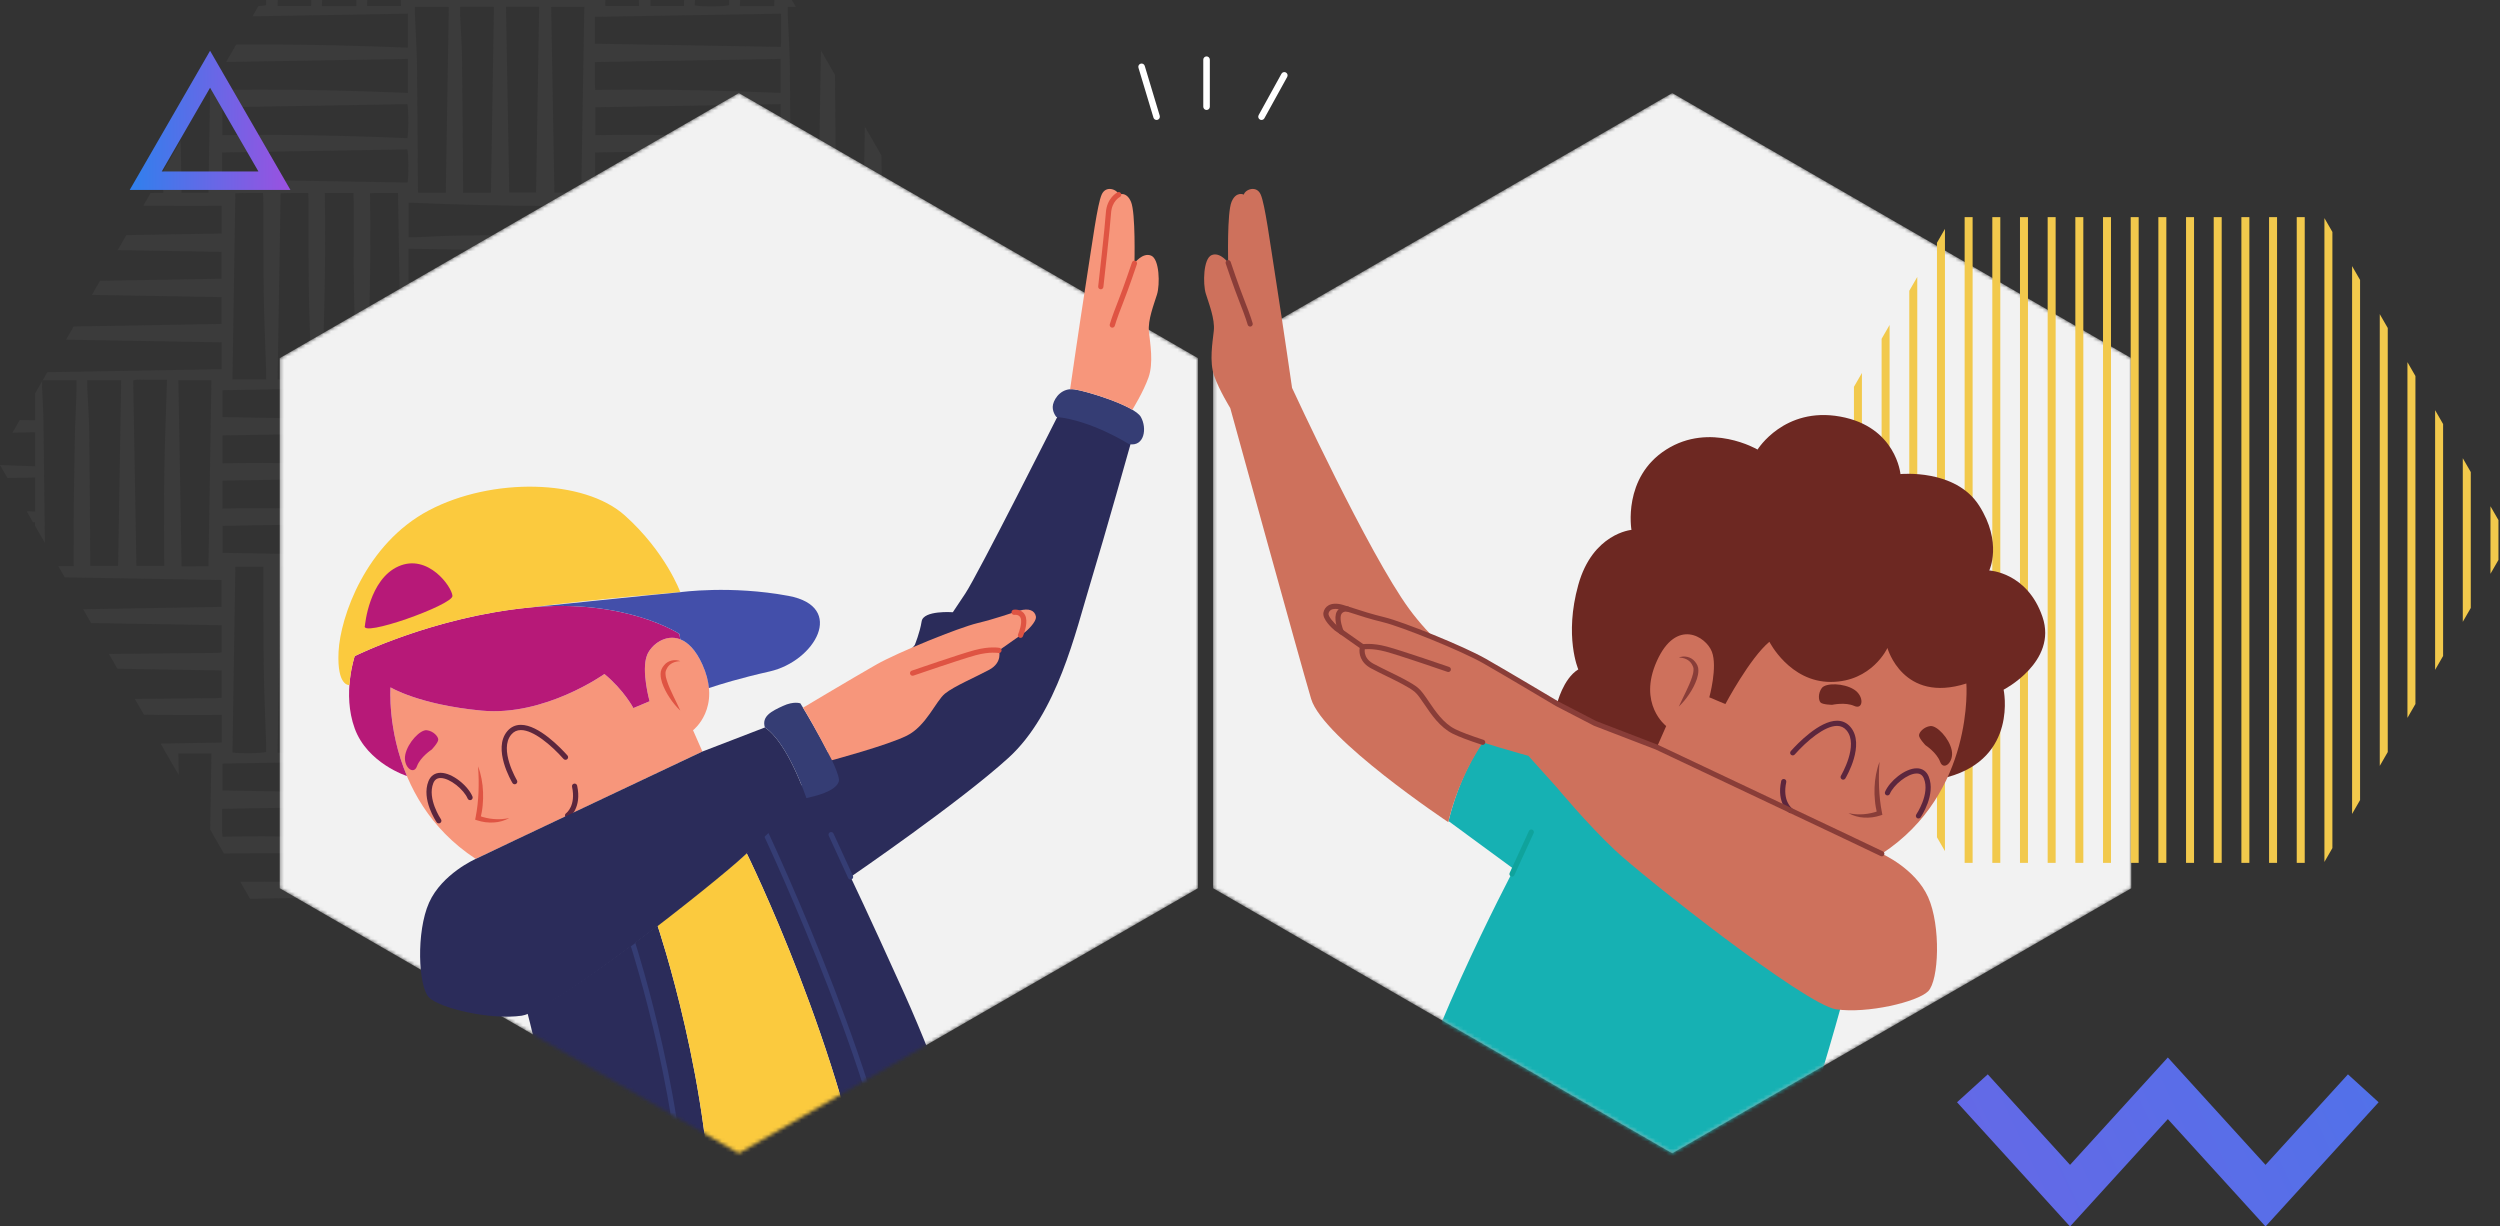 <svg width="691" height="339" viewBox="0 0 691 339" fill="none" xmlns="http://www.w3.org/2000/svg">
<rect x="0" y="0" width="691" height="339" fill="#333333" stroke="none"/>
<path d="M218.516 254.093H215.786V247.692C212.505 247.747 209.231 247.8 205.961 247.855L206.422 247.03C206.732 246.476 206.535 245.775 205.982 245.465C205.805 245.367 205.612 245.32 205.422 245.32C205.02 245.32 204.63 245.532 204.419 245.909L203.306 247.901C190.345 248.117 177.464 248.333 164.564 248.549V254.093H160.751C160.996 238.806 161.244 223.568 161.49 208.29H152.142C152.142 209.062 152.117 209.719 152.146 210.376C152.319 214.223 152.615 218.067 152.665 221.914C152.807 232.64 152.876 243.367 152.968 254.093H148.267C148.519 238.79 148.769 223.584 149.021 208.388C148.191 208.216 146.477 208.138 144.74 208.138C142.64 208.138 140.504 208.253 139.862 208.464C140.128 223.674 140.39 238.859 140.653 254.093H135.789C136.035 238.794 136.283 223.573 136.528 208.299H127.167C127.167 209.142 127.137 209.866 127.171 210.587C127.346 214.494 127.648 218.398 127.699 222.307C127.834 232.902 127.894 243.498 127.967 254.093H123.417C123.408 250.206 123.404 246.341 123.436 242.487C123.489 236.74 123.67 230.993 123.713 225.246C123.757 219.593 124.262 213.947 124.193 208.278H114.694C114.694 209.158 114.664 209.937 114.696 210.718C114.87 214.687 115.169 218.653 115.219 222.624C115.355 233.114 115.407 243.604 115.479 254.093H112.743V247.69C98.16 247.933 83.645 248.177 69.112 248.42L66.407 243.726C68.531 243.71 70.656 243.701 72.778 243.701C86.123 243.701 99.424 244.045 112.737 244.585V235.028C104.089 235.274 95.56 235.591 87.027 235.736C78.648 235.878 70.266 235.853 61.891 235.894L58.103 229.32C58.213 222.307 58.325 215.301 58.44 208.283H49.301C49.334 210.275 49.368 212.244 49.405 214.232L44.389 205.532C50.02 205.436 55.653 205.337 61.288 205.24V197.613C57.747 197.613 54.244 197.627 50.754 197.627C48.512 197.627 46.277 197.623 44.042 197.602C42.617 197.588 41.195 197.547 39.772 197.528L37.262 193.174C44.751 193.105 52.241 193.045 59.73 192.974C60.248 192.969 60.764 192.887 61.265 192.841V185.32C51.639 185.159 42.046 184.996 32.455 184.835L30.099 180.749C39.977 180.641 49.852 180.565 59.73 180.471C60.246 180.464 60.767 180.381 61.26 180.335V172.817C49.2 172.615 37.193 172.412 25.18 172.21L22.979 168.396C35.755 168.177 48.491 167.959 61.237 167.743V160.312C46.729 160.066 32.325 159.824 17.897 159.581L16.114 156.485H20.38C20.38 150.63 20.343 144.952 20.391 139.274C20.439 133.527 20.623 127.78 20.666 122.033C20.712 116.382 21.217 110.734 21.146 105.081H11.805L13.079 102.871C29.17 102.595 45.178 102.319 61.262 102.041V94.621C46.888 94.377 32.588 94.134 18.257 93.888L20.359 90.244C33.974 90.009 47.557 89.775 61.237 89.538V82.121C49.235 81.916 37.31 81.712 25.395 81.509L27.637 77.619C38.85 77.424 50.04 77.231 61.239 77.035V69.615C51.637 69.454 42.078 69.291 32.529 69.133L34.915 64.992C43.684 64.843 52.459 64.691 61.283 64.539V56.873C58.314 56.906 55.35 56.919 52.385 56.919C48.127 56.919 43.873 56.889 39.619 56.837L41.633 53.342C42.854 53.337 44.075 53.325 45.13 53.319C45.164 51.232 45.197 49.178 45.231 47.1L49.941 38.929C50.024 43.702 50.107 48.468 50.189 53.252H57.612C57.766 43.736 57.919 34.271 58.075 24.822L61.384 19.077C61.384 20.456 61.382 21.837 61.389 23.207C61.389 23.689 61.437 24.169 61.471 24.854C65.161 24.792 68.839 24.765 72.512 24.765C85.965 24.765 99.332 25.142 112.753 25.681V16.283C95.985 16.568 79.304 16.851 62.504 17.136L65.28 12.319C67.708 12.294 70.128 12.282 72.549 12.282C86.011 12.282 99.367 12.65 112.739 13.172V3.78C98.417 4.026 84.145 4.267 69.782 4.511L71.404 1.696C72.361 1.634 73.159 1.542 73.547 1.416C73.547 0.951 73.542 0.473 73.545 3.05176e-05H76.755C76.746 0.556 76.736 1.112 76.727 1.666H86.013C86.013 1.071 86.02 0.524 86.022 3.05176e-05H89.03C89.007 0.561 88.991 1.117 88.968 1.675H98.504C98.504 1.064 98.511 0.519 98.513 3.05176e-05H101.512C101.491 0.554 101.478 1.103 101.452 1.657H110.835C110.825 1.103 110.816 0.554 110.809 3.05176e-05H167.327C167.32 0.554 167.311 1.108 167.301 1.661H176.587C176.587 1.069 176.594 0.526 176.596 3.05176e-05H179.802C179.793 0.556 179.783 1.11 179.774 1.664H189.06C189.06 1.071 189.067 0.526 189.069 3.05176e-05H192.073C192.05 0.489 192.04 0.979 192.018 1.468C192.86 1.678 194.727 1.776 196.611 1.776C198.704 1.776 200.815 1.655 201.549 1.416C201.549 0.951 201.547 0.473 201.547 3.05176e-05H204.568C204.548 0.558 204.532 1.112 204.509 1.671H214.024C214.024 1.071 214.031 0.524 214.033 3.05176e-05H218.863L219.96 1.898H217.743C217.743 2.81 217.718 3.594 217.748 4.378C217.936 9.019 218.248 13.659 218.308 18.303C218.448 29.372 218.471 40.441 218.544 51.512C218.549 52.091 218.576 52.673 218.594 53.27H226.265C226.478 40.085 226.689 27.014 226.9 13.941L230.792 20.693C230.902 30.907 230.962 41.121 231.044 51.335C231.046 51.979 231.079 52.62 231.102 53.339C231.409 53.339 231.716 53.339 232.019 53.339C232.653 53.339 233.272 53.342 233.882 53.344C234.5 53.346 235.105 53.348 235.7 53.348C236.751 53.348 237.765 53.339 238.747 53.307C238.845 47.169 238.942 41.089 239.04 34.999L243.618 42.943C243.678 46.374 243.737 49.798 243.797 53.236H249.554L251.662 56.894C239.761 56.827 227.917 56.533 216.02 55.998V65.424C229.447 65.192 242.806 64.962 256.18 64.73L258.915 69.475C244.614 69.229 230.36 68.986 216.11 68.742C215.772 70.337 215.807 76.681 216.142 77.92C231.836 77.649 247.519 77.378 263.314 77.106L266.193 82.102C249.395 81.812 232.724 81.528 215.976 81.24V90.423C233.185 90.126 250.235 89.835 267.338 89.538V84.088L270.583 89.717C270.505 94.78 270.429 99.828 270.346 104.92C271.845 104.955 273.37 104.976 274.915 104.976C276.374 104.976 277.854 104.957 279.341 104.909L280.91 107.627C276.472 107.703 272.037 107.777 267.6 107.852V115.282C273.581 115.383 279.538 115.486 285.499 115.59L288.044 120.006C281.229 120.121 274.419 120.236 267.607 120.353V128.051C271.083 127.996 274.552 127.971 278.019 127.971C282.518 127.971 287.013 128.012 291.506 128.086L289 132.431C282.307 132.493 275.617 132.562 268.926 132.626C268.465 132.631 268.004 132.72 267.581 132.769V140.568C270.924 140.51 274.261 140.487 277.592 140.487C279.843 140.487 282.094 140.499 284.34 140.515L281.69 145.111C276.961 145.191 272.237 145.269 267.497 145.35C267.476 147.889 267.458 150.414 267.501 152.804C270.741 152.859 273.939 152.912 277.163 152.965L275.05 156.628H271.145C271.108 158.956 271.074 161.27 271.037 163.591L265.734 172.789C249.081 172.509 232.582 172.233 215.992 171.955V181.298C216.502 181.298 216.977 181.31 217.436 181.31C217.704 181.31 217.968 181.305 218.234 181.296C222.073 181.137 225.909 180.869 229.752 180.818C240.261 180.68 250.772 180.604 261.283 180.51L258.594 185.173C244.391 184.934 230.23 184.697 216.004 184.458V193.806C216.541 193.806 217.048 193.817 217.546 193.817C217.835 193.817 218.122 193.813 218.409 193.801C222.431 193.64 226.451 193.362 230.475 193.31C238.329 193.204 246.183 193.139 254.042 193.075L251.428 197.607C250.983 197.602 250.538 197.607 250.093 197.602C244.419 197.551 238.747 197.388 233.073 197.317C227.446 197.248 221.825 196.798 216.103 196.798C216.034 196.798 215.963 196.8 215.894 196.8C215.894 198.569 215.878 200.093 215.898 201.616C215.919 203.174 215.804 204.742 215.979 206.318C216.594 206.318 217.112 206.327 217.596 206.327C217.874 206.327 218.14 206.325 218.406 206.316C223.16 206.136 227.912 205.845 232.671 205.78C237.379 205.716 242.09 205.675 246.8 205.636L245.27 208.292H242.909C242.932 209.618 242.955 210.937 242.978 212.265L239.41 218.453C239.463 215.066 239.518 211.684 239.573 208.29H230.211C230.211 209.119 230.186 209.841 230.216 210.56C230.39 214.469 230.695 218.373 230.746 222.282C230.792 225.954 230.819 229.626 230.854 233.297L226.51 240.828C226.577 235.632 226.721 230.437 226.76 225.241C226.804 219.588 227.311 213.942 227.24 208.28H217.729C217.729 209.046 217.709 209.7 217.734 210.358C217.858 213.533 218.062 216.707 218.108 219.885C218.271 231.287 218.388 242.689 218.516 254.093ZM175.626 243.675C189.062 243.675 202.405 244.034 215.802 244.592V235.188C198.665 235.478 181.619 235.766 164.507 236.056V243.76C168.222 243.702 171.927 243.675 175.626 243.675ZM175.695 231.167C189.101 231.167 202.425 231.549 215.802 232.085V222.686C198.658 222.976 181.612 223.265 164.431 223.557C164.431 225.588 164.427 227.599 164.433 229.607C164.436 230.087 164.482 230.568 164.518 231.26C168.254 231.195 171.978 231.167 175.695 231.167ZM72.629 231.166C86.047 231.166 99.376 231.553 112.746 232.082V222.686C95.595 222.976 78.547 223.265 61.384 223.557C61.384 225.731 61.379 227.865 61.389 230C61.391 230.357 61.446 230.712 61.49 231.26C65.211 231.195 68.924 231.166 72.629 231.166ZM175.369 218.662C188.909 218.662 202.34 219.051 215.781 219.572V210.185C198.658 210.475 181.649 210.764 164.534 211.054V218.75C168.157 218.69 171.767 218.662 175.369 218.662ZM112.743 210.185C95.556 210.477 78.547 210.767 61.506 211.056V218.483C78.634 218.777 95.636 219.069 112.743 219.363V210.185ZM65.051 156.646C64.787 173.796 64.521 190.839 64.257 207.986C65.2 208.129 66.765 208.198 68.362 208.198C70.541 208.198 72.776 208.071 73.547 207.839C73.547 207.005 73.572 206.153 73.545 205.302C73.327 198.455 73.005 191.609 72.905 184.759C72.774 176.011 72.82 167.258 72.79 158.505C72.788 157.912 72.79 157.317 72.79 156.646H65.051ZM89.773 156.674C90.056 173.874 89.698 190.931 88.973 208.078H98.504C98.504 206.945 98.529 206.033 98.499 205.123C98.275 197.857 97.949 190.591 97.836 183.323C97.708 175.135 97.774 166.943 97.751 158.756C97.749 158.048 97.717 157.345 97.701 156.674H89.773ZM173.292 156.541C172.751 156.541 172.228 156.541 171.702 156.548C170.45 156.557 169.199 156.591 168.1 156.612C167.832 173.89 167.57 190.927 167.301 208.067H176.596C176.596 207.053 176.619 206.203 176.594 205.353C176.374 198.443 176.053 191.538 175.949 184.628C175.819 175.937 175.867 167.247 175.835 158.556C175.83 157.91 175.791 157.267 175.766 156.543C174.878 156.543 174.068 156.541 173.292 156.541ZM192.821 156.653C193.094 173.835 192.756 190.899 192.015 208.064H201.556C201.556 206.998 201.579 206.088 201.551 205.178C201.324 197.79 200.996 190.403 200.879 183.013C200.75 174.945 200.819 166.877 200.801 158.809C200.799 158.099 200.801 157.389 200.801 156.653H192.821ZM185.692 156.541C185.18 156.541 184.682 156.541 184.184 156.545C182.931 156.557 181.676 156.589 180.609 156.61C180.33 173.883 180.052 190.922 179.774 208.064H189.062C189.062 206.934 189.085 205.962 189.058 204.99C188.842 197.958 188.518 190.927 188.413 183.893C188.289 175.45 188.344 167.001 188.314 158.556C188.312 157.912 188.271 157.267 188.241 156.543C187.328 156.543 186.495 156.541 185.692 156.541ZM102.267 156.69C102.547 173.874 102.175 190.897 101.452 208.044H110.828C110.557 190.885 110.286 173.814 110.015 156.69H102.267ZM81.656 156.545C80.552 156.545 79.474 156.545 78.395 156.548C78.099 156.55 77.806 156.6 77.562 156.623C77.282 173.878 77.007 190.915 76.727 208.044H86.015C86.015 206.945 86.04 205.971 86.011 204.999C85.795 198.091 85.471 191.182 85.371 184.272C85.244 175.705 85.297 167.134 85.269 158.565C85.267 157.922 85.224 157.276 85.196 156.545C83.971 156.545 82.798 156.545 81.656 156.545ZM210.678 156.541C210.155 156.541 209.646 156.541 209.139 156.545C207.884 156.557 206.631 156.587 205.314 156.607C205.592 173.862 205.225 190.885 204.497 208.039H213.964C214.001 207.499 214.074 207.023 214.054 206.552C213.955 203.988 213.785 201.428 213.73 198.864C213.551 190.92 213.372 182.978 213.276 175.034C213.209 169.535 213.278 164.034 213.278 158.533C213.278 157.892 213.232 157.253 213.205 156.543C212.296 156.543 211.47 156.541 210.678 156.541ZM112.943 196.947V206.318C113.494 206.318 114.012 206.329 114.515 206.329C114.802 206.329 115.084 206.325 115.366 206.316C120.118 206.136 124.872 205.845 129.626 205.78C140.731 205.626 151.839 205.58 162.947 205.482C163.403 205.477 163.86 205.378 164.319 205.321V197.823C147.158 197.531 130.11 197.239 112.943 196.947ZM112.932 184.442V193.624C130.138 193.328 147.188 193.034 164.291 192.742V185.322C147.103 185.028 130.058 184.736 112.932 184.442ZM112.987 171.941V181.124C130.175 180.825 147.223 180.533 164.328 180.237V172.821C147.177 172.527 130.129 172.235 112.987 171.941ZM215.988 159.206V168.763C216.541 168.763 217.055 168.775 217.553 168.775C217.846 168.775 218.135 168.77 218.425 168.759C222.204 168.616 225.983 168.368 229.762 168.32C241.844 168.166 253.927 168.083 266.01 167.964C266.469 167.959 266.925 167.86 267.354 167.81V160.054C263.722 160.105 260.095 160.128 256.472 160.128C242.959 160.128 229.502 159.794 215.988 159.206ZM112.964 159.441V168.621C130.129 168.327 147.181 168.035 164.332 167.741V160.314C147.092 160.022 130.048 159.73 112.964 159.441ZM255.189 105.086C255.189 105.858 255.161 106.515 255.191 107.17C255.366 111.017 255.662 114.861 255.712 118.708C255.873 130.816 255.939 142.923 256.049 155.031C256.054 155.495 256.127 155.959 256.18 156.545C257.029 156.545 257.837 156.545 258.624 156.545C259.129 156.545 259.624 156.545 260.12 156.543C261.37 156.538 262.621 156.525 263.706 156.515C263.984 139.21 264.259 122.182 264.534 105.086H255.189ZM49.299 105.079C49.597 122.35 49.891 139.373 50.189 156.545C51.038 156.545 51.885 156.545 52.734 156.545C53.158 156.545 53.581 156.545 54.005 156.545C55.26 156.541 56.517 156.527 57.614 156.52C57.892 139.228 58.165 122.198 58.438 105.079H49.299ZM114.682 105.081C114.682 105.846 114.662 106.504 114.687 107.159C114.809 110.334 115.017 113.508 115.063 116.686C115.238 128.977 115.361 141.269 115.501 153.558C115.513 154.516 115.501 155.472 115.501 156.485H123.427C123.427 150.633 123.388 144.955 123.438 139.276C123.489 133.529 123.67 127.782 123.713 122.035C123.757 116.385 124.262 110.736 124.193 105.081H114.682ZM235.273 104.911C233.068 104.911 231.074 105.047 230.434 105.272C230.723 122.35 231.01 139.38 231.299 156.476H238.949C238.949 150.635 238.91 144.959 238.96 139.281C239.008 133.534 239.176 127.787 239.233 122.04C239.288 116.389 239.779 110.746 239.729 105.116C238.387 104.973 236.78 104.911 235.273 104.911ZM247.872 104.927C245.71 104.927 243.522 105.054 242.909 105.277C243.205 122.35 243.501 139.371 243.797 156.467H251.222C251.506 139.24 251.782 122.208 252.059 105.166C251.162 105.001 249.526 104.927 247.872 104.927ZM157.208 104.941C155.12 104.941 152.991 105.051 152.346 105.251C152.642 122.316 152.94 139.341 153.236 156.456H160.659C160.939 139.263 161.214 122.231 161.492 105.185C160.703 105.019 158.968 104.941 157.208 104.941ZM139.651 105.051C139.651 105.888 139.626 106.55 139.653 107.209C139.832 111.116 140.135 115.022 140.183 118.928C140.337 130.914 140.396 142.9 140.5 154.886C140.504 155.405 140.587 155.925 140.635 156.451H148.175C148.457 139.281 148.739 122.208 149.026 105.051H139.651ZM38.678 104.923C38.035 104.923 37.409 104.971 36.815 105.143C37.111 122.313 37.407 139.338 37.703 156.426H45.389C45.389 147.756 45.288 139.203 45.414 130.655C45.545 122.129 45.901 113.609 46.16 104.966C45.096 104.966 44.118 104.953 43.173 104.953C42.558 104.953 41.959 104.959 41.36 104.98C41.222 104.985 41.087 104.985 40.95 104.985C40.569 104.985 40.185 104.971 39.807 104.955C39.426 104.939 39.05 104.923 38.678 104.923ZM217.743 105.088C217.743 105.984 217.716 106.766 217.745 107.547C217.934 112.189 218.246 116.828 218.308 121.472C218.448 132.541 218.473 143.613 218.542 154.682C218.546 155.268 218.542 155.854 218.542 156.421H226.265C226.545 139.263 226.82 122.228 227.098 105.088H217.743ZM127.385 105.086C127.674 122.274 127.963 139.35 128.252 156.421H135.7C135.977 139.263 136.25 122.233 136.523 105.086H127.385ZM24.119 105.095C24.119 105.936 24.09 106.658 24.124 107.379C24.299 111.286 24.604 115.19 24.652 119.098C24.803 130.901 24.856 142.705 24.945 154.507C24.95 155.155 24.945 155.803 24.945 156.41H32.65C32.933 139.244 33.212 122.212 33.495 105.095H24.119ZM215.793 144.488C198.649 144.775 181.61 145.063 164.505 145.348V152.807C181.718 153.094 198.711 153.376 215.793 153.661V144.488ZM112.741 144.488C95.542 144.778 78.542 145.063 61.522 145.348V152.809C78.652 153.094 95.643 153.376 112.741 153.661V144.488ZM175.649 140.474C189.076 140.474 202.411 140.834 215.802 141.39V131.985C198.667 132.275 181.621 132.564 164.505 132.851V140.559C168.228 140.501 171.941 140.474 175.649 140.474ZM72.501 140.471C85.951 140.471 99.353 140.841 112.787 141.384V131.985C95.597 132.275 78.593 132.564 61.494 132.851V140.559C65.17 140.499 68.837 140.471 72.501 140.471ZM175.541 127.966C188.977 127.966 202.356 128.341 215.795 128.885V119.485C198.582 119.776 181.58 120.064 164.566 120.353V128.053C168.231 127.994 171.888 127.966 175.541 127.966ZM72.615 127.964C86.029 127.964 99.39 128.354 112.78 128.876V119.482C95.588 119.774 78.581 120.064 61.496 120.353V128.06C65.209 127.994 68.912 127.964 72.615 127.964ZM215.784 106.984C198.616 107.276 181.605 107.563 164.548 107.852V115.282C181.672 115.576 198.674 115.87 215.784 116.164V106.984ZM112.748 106.984C95.546 107.276 78.54 107.565 61.51 107.852V115.282C78.641 115.576 95.643 115.868 112.748 116.162V106.984ZM106.943 53.342C105.778 53.342 104.612 53.344 103.446 53.346C103.098 53.348 102.747 53.406 102.267 53.449C102.545 70.578 102.182 87.601 101.452 104.709C102.526 104.918 104.261 105.01 105.956 105.01C108.145 105.01 110.27 104.856 110.832 104.599C110.557 87.528 110.284 70.511 110.009 53.342C108.985 53.342 107.964 53.342 106.943 53.342ZM89.773 53.342C90.047 70.677 89.707 87.737 88.971 104.874H98.504C98.504 103.735 98.529 102.822 98.499 101.912C98.275 94.644 97.949 87.38 97.836 80.112C97.708 71.925 97.774 63.733 97.751 55.543C97.749 54.84 97.719 54.134 97.699 53.342H89.773ZM192.823 53.456C193.089 70.638 192.761 87.704 192.013 104.865H201.553C201.553 103.79 201.579 102.88 201.551 101.97C201.322 94.52 200.991 87.073 200.874 79.62C200.746 71.614 200.817 63.608 200.801 55.6C200.799 54.89 200.801 54.18 200.801 53.456H192.823ZM70.124 53.339C69.626 53.339 69.142 53.339 68.655 53.344C67.405 53.355 66.152 53.39 65.051 53.41C64.784 70.688 64.518 87.725 64.254 104.865H73.549C73.549 103.854 73.575 103.004 73.547 102.154C73.329 95.244 73.006 88.336 72.902 81.427C72.772 72.736 72.822 64.045 72.788 55.354C72.785 54.711 72.744 54.065 72.719 53.342C71.785 53.342 70.938 53.339 70.124 53.339ZM82.601 53.339C82.105 53.339 81.621 53.339 81.137 53.344C79.884 53.355 78.632 53.387 77.562 53.408C77.282 70.681 77.005 87.721 76.727 104.863H86.015C86.015 103.735 86.038 102.76 86.011 101.788C85.795 94.757 85.474 87.727 85.368 80.694C85.242 72.249 85.297 63.801 85.269 55.354C85.267 54.711 85.224 54.065 85.196 53.342C84.264 53.342 83.416 53.339 82.601 53.339ZM185.696 53.339C185.194 53.339 184.703 53.342 184.212 53.344C182.954 53.355 181.697 53.383 180.609 53.401C180.33 70.663 180.054 87.704 179.774 104.849H189.062C189.062 103.762 189.087 102.788 189.06 101.818C188.844 94.906 188.518 87.999 188.417 81.089C188.291 72.522 188.344 63.951 188.314 55.384C188.312 54.736 188.273 54.091 188.245 53.342C187.334 53.342 186.499 53.339 185.696 53.339ZM173.212 53.339C172.71 53.339 172.219 53.342 171.727 53.344C170.472 53.355 169.217 53.385 167.859 53.41C168.027 70.328 167.9 87.024 167.074 103.705C167.061 104.006 167.074 104.309 167.074 104.847H176.59C176.59 103.815 176.615 102.905 176.585 101.993C176.369 95.145 176.05 88.3 175.949 81.45C175.819 72.761 175.867 64.07 175.835 55.38C175.83 54.732 175.791 54.086 175.768 53.342C174.853 53.342 174.017 53.339 173.212 53.339ZM205.314 53.443C205.594 70.665 205.222 87.688 204.499 104.84H213.882C213.606 87.691 213.333 70.617 213.058 53.443H205.314ZM215.894 93.58C215.894 95.329 215.889 96.85 215.896 98.369C215.901 99.929 215.914 101.49 215.926 102.93C233.226 102.632 250.27 102.335 267.382 102.039V94.318C262.13 94.318 256.912 94.352 251.708 94.352C248.374 94.352 245.047 94.338 241.72 94.29C233.151 94.168 224.59 93.828 215.894 93.58ZM112.945 93.748V102.926C130.108 102.629 147.158 102.337 164.312 102.041V94.621C147.138 94.329 130.09 94.04 112.945 93.748ZM112.847 81.04C112.847 82.826 112.842 84.347 112.849 85.868C112.854 87.426 112.867 88.987 112.879 90.43C130.184 90.129 147.229 89.832 164.33 89.536V81.914C160.762 81.914 157.231 81.93 153.716 81.93C151.499 81.93 149.29 81.923 147.083 81.904C141.408 81.856 135.734 81.757 130.062 81.613C124.365 81.466 118.67 81.238 112.847 81.04ZM112.922 68.751V77.927C130.138 77.628 147.188 77.332 164.282 77.035V69.615C147.087 69.326 130.044 69.038 112.922 68.751ZM112.948 56.005V65.562C113.498 65.562 114.01 65.573 114.508 65.573C114.802 65.573 115.088 65.569 115.375 65.557C119.154 65.415 122.931 65.166 126.712 65.118C138.795 64.964 150.878 64.879 162.963 64.762C163.422 64.757 163.878 64.659 164.36 64.601V56.853C160.712 56.903 157.073 56.926 153.438 56.926C139.905 56.926 126.451 56.593 112.948 56.005ZM127.164 1.884C127.164 2.716 127.137 3.438 127.169 4.155C127.346 8.063 127.648 11.968 127.699 15.876C127.85 27.678 127.903 39.48 127.993 51.282C127.997 51.933 127.993 52.583 127.993 53.277H135.7C135.977 36.057 136.25 19.027 136.526 1.884H127.164ZM114.696 1.898C114.696 2.806 114.669 3.589 114.698 4.371C114.889 9.015 115.201 13.654 115.261 18.298C115.401 29.365 115.426 40.436 115.497 51.505C115.501 52.089 115.529 52.67 115.547 53.273H123.22C123.495 36.043 123.773 19.011 124.048 1.898H114.696ZM152.344 1.894C152.642 19.093 152.94 36.119 153.236 53.227H160.657C160.939 36.08 161.221 19.052 161.503 1.894H152.344ZM139.86 1.88C140.158 19.13 140.454 36.153 140.75 53.215H148.175C148.457 36.057 148.737 19.024 149.021 1.88H139.86ZM215.795 41.287C198.651 41.574 181.612 41.861 164.505 42.148V49.603C181.715 49.89 198.708 50.175 215.795 50.46V41.287ZM112.576 41.291C95.535 41.576 78.537 41.861 61.384 42.148C61.384 43.421 61.382 44.694 61.384 45.965C61.386 47.222 61.393 48.481 61.398 49.603C78.611 49.89 95.562 50.173 112.652 50.458C112.998 48.566 112.929 42.426 112.576 41.291ZM175.704 37.272C189.078 37.272 202.402 37.633 215.788 38.191V28.784C198.614 29.076 181.607 29.363 164.56 29.65V37.359C168.281 37.3 171.994 37.272 175.704 37.272ZM72.781 37.272C86.132 37.272 99.385 37.638 112.617 38.184C112.989 36.068 112.925 29.912 112.594 28.788C95.546 29.076 78.542 29.363 61.46 29.65V37.364C65.243 37.302 69.016 37.272 72.781 37.272ZM175.412 24.762C188.899 24.762 202.338 25.146 215.77 25.672V16.283C198.644 16.573 181.633 16.862 164.431 17.154C164.431 19.172 164.424 21.235 164.436 23.299C164.438 23.77 164.502 24.241 164.548 24.85C168.173 24.79 171.794 24.762 175.412 24.762ZM215.896 3.78C198.593 4.074 181.587 4.361 164.431 4.653V12.078C181.688 12.374 198.69 12.668 215.793 12.963C215.825 12.604 215.889 12.19 215.889 11.777C215.901 9.097 215.896 6.418 215.896 3.78ZM12.411 150.067L9.68 145.329V144.35L9.114 144.346L7.361 141.305C8.141 141.335 8.921 141.358 9.701 141.39V131.985C7.145 132.031 4.614 132.072 2.065 132.116L0 128.536C3.24 128.642 6.477 128.752 9.724 128.881V119.482C7.622 119.519 5.537 119.553 3.442 119.588L5.459 116.093C6.87 116.116 8.281 116.141 9.694 116.164V108.744L11.635 105.378C11.631 106.016 11.619 106.596 11.638 107.161C11.761 110.337 11.97 113.51 12.016 116.688C12.172 127.814 12.289 138.941 12.411 150.067Z" fill="#828282" fill-opacity="0.1"/>
<mask id="mask0" mask-type="alpha" maskUnits="userSpaceOnUse" x="77" y="25" width="255" height="294">
<path d="M204.21 25.721L331.111 98.987V245.52L204.21 318.786L77.309 245.52V98.987L204.21 25.721Z" fill="#C4C4C4"/>
</mask>
<g mask="url(#mask0)">
<path d="M204.21 25.721L331.111 98.987V245.52L204.21 318.786L77.309 245.52V98.987L204.21 25.721Z" fill="#F2F2F2"/>
<path d="M206.362 235.796C206.362 235.796 233.527 290.753 241.066 341.315C241.066 341.315 261.476 338.174 268.073 322.159C268.073 322.159 260.221 297.349 249.857 274.424C239.495 251.498 235.097 242.391 235.097 242.391C235.097 242.391 265.246 221.751 278.751 209.461C292.254 197.169 297.278 174.678 301.361 161.272C305.443 147.865 312.666 122.098 312.666 122.098C312.666 122.098 302.303 115.519 292.567 114.576C292.567 114.576 270.27 158.856 266.817 164.038C263.362 169.22 263.362 169.22 263.362 169.22C263.362 169.22 255.233 168.615 254.743 171.744C254.255 174.872 252.842 178.27 252.842 178.27L206.362 235.796Z" fill="#2B2C5A"/>
<path d="M181.726 255.799C167.539 266.68 151.653 278.011 145.753 279.849C147.774 287.551 150.231 298.372 150.935 307.712C152.19 324.356 148.433 340.687 148.433 340.687C170.742 346.653 196.624 343.199 196.624 343.199C197.092 301.118 181.73 255.798 181.73 255.798L181.726 255.799Z" fill="#2B2C5A"/>
<path d="M206.362 235.796C203.014 238.944 192.888 247.238 181.711 255.809C181.715 255.806 181.721 255.802 181.726 255.799L181.73 255.798C181.73 255.798 197.092 301.118 196.624 343.199C196.624 343.199 229.989 344.91 241.066 341.316C233.527 290.753 206.362 235.796 206.362 235.796Z" fill="#FBCA3E"/>
<path d="M188.641 344.625C188.628 344.625 188.613 344.625 188.601 344.623C188.203 344.602 187.895 344.26 187.919 343.863C189.795 309.762 174.426 261.703 174.271 261.22C174.148 260.841 174.356 260.435 174.735 260.312C175.115 260.187 175.522 260.398 175.646 260.777C175.802 261.26 191.255 309.578 189.363 343.941C189.34 344.326 189.022 344.625 188.641 344.625Z" fill="#353D74"/>
<path d="M247.628 340.282C247.23 340.282 246.906 339.961 246.905 339.562C246.796 307.252 211.523 231.762 211.168 231.004C210.997 230.643 211.153 230.211 211.514 230.042C211.879 229.874 212.306 230.029 212.476 230.388C212.834 231.15 248.242 306.929 248.351 339.556C248.352 339.957 247.989 340.23 247.628 340.282Z" fill="#353D74"/>
<path d="M235.097 243.114C234.823 243.114 234.562 242.958 234.44 242.694L229.068 230.997C228.902 230.635 229.06 230.205 229.422 230.039C229.781 229.872 230.214 230.031 230.382 230.394L235.755 242.09C235.921 242.452 235.762 242.881 235.399 243.048C235.301 243.093 235.199 243.114 235.097 243.114Z" fill="#353D74"/>
</g>
<mask id="mask1" mask-type="alpha" maskUnits="userSpaceOnUse" x="335" y="25" width="255" height="294">
<path d="M462.201 25.721L589.101 98.987V245.52L462.201 318.786L335.3 245.52V98.987L462.201 25.721Z" fill="#C4C4C4"/>
</mask>
<g mask="url(#mask1)">
<path d="M462.201 25.721L589.101 98.987V245.52L462.201 318.786L335.3 245.52V98.987L462.201 25.721Z" fill="#F2F2F2"/>
</g>
<mask id="mask2" mask-type="alpha" maskUnits="userSpaceOnUse" x="335" y="25" width="255" height="294">
<path d="M462.201 25.721L589.101 98.987V245.52L462.201 318.786L335.3 245.52V98.987L462.201 25.721Z" fill="#C4C4C4"/>
</mask>
<g mask="url(#mask2)">
<path d="M400.371 226.953L418.461 240.234C418.461 240.234 390.178 293.641 385.817 321.375C385.817 321.375 446.375 358.769 503.974 339.449C503.974 339.449 494.913 323.555 499.885 308.288C504.856 293.017 510.968 270.58 510.968 270.58L437.546 212.78L419.705 194.077C419.705 194.077 406.199 203.271 400.371 226.953Z" fill="#16B1B3"/>
</g>
<path d="M319.683 33.159C319.292 33.159 318.932 32.905 318.814 32.513L314.667 18.725C314.524 18.246 314.794 17.741 315.275 17.597C315.755 17.452 316.259 17.725 316.404 18.203L320.551 31.991C320.696 32.47 320.423 32.975 319.944 33.12C319.857 33.146 319.768 33.159 319.683 33.159Z" fill="white"/>
<path d="M333.492 30.402C332.991 30.402 332.585 29.996 332.585 29.494V16.495C332.585 15.995 332.991 15.588 333.492 15.588C333.994 15.588 334.399 15.995 334.399 16.495V29.494C334.399 29.996 333.994 30.402 333.492 30.402Z" fill="white"/>
<path d="M348.682 33.159C348.534 33.159 348.385 33.122 348.246 33.046C347.806 32.804 347.648 32.253 347.89 31.814L354.193 20.39C354.435 19.952 354.983 19.792 355.424 20.033C355.862 20.277 356.023 20.828 355.782 21.267L349.478 32.69C349.313 32.989 349.003 33.159 348.682 33.159Z" fill="white"/>
<path d="M550.675 238.505H552.883V60.016H550.675V238.505ZM581.273 238.505H583.479V60.016H581.273V238.505ZM543.025 238.505H545.233V60.016H543.025V238.505ZM558.324 238.505H560.532V60.016H558.324V238.505ZM573.623 238.505H575.831V60.016H573.623V238.505ZM565.974 238.505H568.18V60.016H565.974V238.505ZM535.376 231.42L537.584 235.252V63.269L535.376 67.1V231.42ZM489.48 151.777L491.687 155.608V142.913L489.48 146.744V151.777ZM497.129 165.051L499.337 168.882V129.638L497.129 133.47V165.051ZM504.78 178.325L506.986 182.157V116.364L504.78 120.196V178.325ZM520.077 204.872L522.285 208.704V89.817L520.077 93.649V204.872ZM527.727 218.146L529.935 221.978V76.543L527.727 80.374V218.146ZM512.428 191.598L514.635 195.429V103.091L512.428 106.923V191.598ZM588.922 238.505H591.13V60.016H588.922V238.505ZM657.767 211.695L659.975 207.863V90.658L657.767 86.826V211.695ZM650.117 224.969L652.324 221.137V77.383L650.117 73.552V224.969ZM688.363 139.922V158.599L690.573 154.768V143.753L688.363 139.922ZM673.064 185.148L675.272 181.315V117.205L673.064 113.373V185.148ZM642.468 238.243L644.676 234.41V64.111L642.468 60.279V238.243ZM680.715 171.873L682.924 168.042V130.479L680.715 126.647V171.873ZM665.416 198.42L667.625 194.589V103.932L665.416 100.1V198.42ZM611.87 238.505H614.078V60.016H611.87V238.505ZM604.221 238.505H606.429V60.016H604.221V238.505ZM634.819 238.505H637.027V60.016H634.819V238.505ZM596.571 238.505H598.779V60.016H596.571V238.505ZM627.169 238.505H629.377V60.016H627.169V238.505ZM619.519 238.505H621.726V60.016H619.519V238.505Z" fill="#F2C94C"/>
<path d="M626.188 339L599.19 309.318L572.159 339L540.923 304.663L549.415 296.948L572.159 321.968L599.19 292.285L626.188 321.968L648.973 296.948L657.449 304.663L626.188 339Z" fill="url(#paint0_linear)"/>
<path d="M58.066 14.03L35.854 52.502H80.281L58.066 14.03ZM58.066 24.252L71.428 47.392H44.707L58.066 24.252Z" fill="url(#paint1_linear)"/>
<path d="M564.551 170.533C560.345 158.146 549.828 157.68 549.828 157.68C549.828 157.68 553.567 149.966 547.023 139.735C540.479 129.504 525.287 131.035 525.287 131.035C525.287 131.035 524.12 117.947 508.627 115.142C493.135 112.338 485.789 124.257 485.789 124.257C485.789 124.257 472.702 116.544 460.548 124.257C448.395 131.969 450.936 146.46 450.936 146.46C450.936 146.46 440.214 147.395 436.242 161.651C432.269 175.908 436.242 185.024 436.242 185.024C432.035 187.593 430.371 194.504 430.371 194.504L440.824 199.921L457.963 206.525C457.963 206.525 458.016 206.551 458.103 206.592L458.352 206.709C459.011 207.021 460.49 207.719 462.559 208.698L464.018 209.387C464.018 209.387 518.839 220.12 538.335 214.783C557.833 209.445 553.8 190.633 553.8 190.633C553.8 190.633 568.759 182.92 564.551 170.533Z" fill="#6D2822"/>
<path d="M389.5 168.32C378.28 153.005 357.103 107.162 357.103 107.162L357.115 107.143C357.115 107.143 354.661 90.135 352.791 78.215C350.92 66.296 349.636 56.479 348.468 53.791C347.299 51.104 344.144 52.39 343.793 53.791C343.793 53.791 341.689 52.74 340.404 55.779C339.118 58.816 339.469 72.605 339.469 72.605C339.469 72.605 337.248 69.568 334.912 70.503C332.574 71.437 332.458 78.449 333.277 81.136C334.094 83.824 335.846 88.148 335.496 91.419C335.146 94.692 334.211 99.95 335.612 103.925C337.014 107.897 340.041 112.784 340.041 112.784C340.041 112.784 359.116 182.101 362.387 193.145C365.659 204.188 400.313 227.248 400.313 227.248C400.313 227.248 404.456 206.759 419.648 194.372C419.648 194.372 400.716 183.633 389.5 168.32Z" fill="#CE715C"/>
<path d="M532.934 247.971C529.375 240.023 520.131 235.973 520.131 235.973C518.393 235.084 457.963 206.525 457.963 206.525L440.824 199.921L430.371 194.504C430.371 194.504 416.245 186.075 410.285 182.687C404.325 179.298 387.693 172.557 382.55 171.312C377.409 170.065 373.668 168.663 371.021 167.885C368.372 167.106 366.813 167.885 366.503 169.443C366.191 171.001 369.307 173.649 369.307 173.649L376.629 178.791C376.629 178.791 375.539 182.063 379.278 184.089C383.018 186.114 388.939 188.607 391.431 190.633C393.924 192.658 396.574 199.514 401.871 202.163C407.17 204.811 422.437 208.906 422.437 208.906L430.371 217.728C430.371 217.728 438.642 227.715 446.433 235.038C454.223 242.362 498.941 277.731 507.51 278.976C516.08 280.224 529.947 276.952 532.934 273.991C535.92 271.03 536.492 255.918 532.934 247.971Z" fill="#CE715C"/>
<path d="M400.313 185.741C400.236 185.741 400.156 185.728 400.079 185.702C399.949 185.657 386.969 181.178 382.987 180.106C379.169 179.08 376.783 179.494 376.761 179.496C376.362 179.572 375.999 179.309 375.925 178.92C375.853 178.531 376.109 178.159 376.499 178.087C376.606 178.066 379.199 177.598 383.361 178.723C387.389 179.805 400.012 184.16 400.546 184.344C400.92 184.473 401.12 184.884 400.991 185.258C400.889 185.554 400.61 185.741 400.313 185.741Z" fill="#893D38"/>
<path d="M370.717 175.356C370.44 175.356 370.178 175.197 370.06 174.927C370.006 174.801 368.714 171.82 369.233 169.736C369.728 167.763 371.637 167.493 372.58 167.625C372.972 167.681 373.244 168.045 373.189 168.437C373.133 168.828 372.76 169.095 372.381 169.045C372.227 169.028 370.923 168.896 370.626 170.082C370.293 171.416 371.054 173.616 371.374 174.352C371.532 174.715 371.367 175.138 371.005 175.296C370.912 175.338 370.813 175.356 370.717 175.356Z" fill="#893D38"/>
<path d="M521.689 179.102C521.689 179.102 517.42 188.452 506.045 188.486C494.671 188.52 489.062 177.388 489.062 177.388C483.687 181.828 476.894 194.605 476.894 194.605L472.453 192.737C472.453 192.737 474.791 184.322 473.155 180.116C471.518 175.908 463.339 170.767 457.964 182.687C452.588 194.605 460.535 200.682 460.535 200.682L457.964 206.525L520.131 235.973C545.841 219.146 543.503 188.919 543.503 188.919C525.96 194.528 521.689 179.102 521.689 179.102Z" fill="#CE715C"/>
<path d="M519.509 210.576C519.309 212.969 519.288 215.327 519.376 217.665C519.477 220.003 519.717 222.322 520.175 224.606L520.296 225.211L519.763 225.389C518.98 225.65 518.257 225.8 517.492 225.91C516.734 226 515.969 226.03 515.211 225.986C513.695 225.908 512.197 225.477 510.911 224.756C511.643 224.888 512.346 225.046 513.069 225.068C513.786 225.102 514.496 225.109 515.2 225.036C515.903 224.978 516.602 224.88 517.284 224.715C517.96 224.572 518.663 224.365 519.252 224.12L518.842 224.905C518.585 223.716 518.324 222.52 518.235 221.305C518.103 220.095 518.077 218.876 518.127 217.665C518.17 216.453 518.303 215.245 518.527 214.058C518.759 212.872 519.055 211.695 519.509 210.576Z" fill="#893D38"/>
<path d="M530.258 226.234C530.118 226.234 529.977 226.195 529.853 226.108C529.528 225.884 529.444 225.438 529.666 225.111C529.706 225.056 533.479 219.462 531.775 215.205C531.396 214.261 530.752 213.799 529.803 213.793C529.796 213.793 529.787 213.793 529.781 213.793C527.207 213.793 523.357 217.007 522.353 219.423C522.2 219.789 521.772 219.955 521.413 219.808C521.048 219.657 520.876 219.236 521.027 218.87C522.253 215.93 526.525 212.358 529.782 212.358C529.791 212.358 529.803 212.358 529.814 212.358C531.345 212.368 532.514 213.19 533.106 214.673C535.097 219.645 531.026 225.668 530.85 225.924C530.71 226.125 530.486 226.234 530.258 226.234Z" fill="#5C263D"/>
<path d="M509.447 215.501C509.321 215.501 509.194 215.467 509.08 215.398C508.739 215.195 508.629 214.753 508.832 214.415C508.882 214.329 513.852 205.921 510.365 201.85C509.676 201.046 508.831 200.648 507.782 200.639C507.77 200.639 507.755 200.639 507.741 200.639C504.314 200.639 499.459 204.724 496.049 208.559C495.783 208.855 495.33 208.879 495.038 208.619C494.739 208.356 494.714 207.902 494.977 207.606C496.741 205.624 502.87 199.184 507.795 199.205C509.261 199.218 510.494 199.796 511.455 200.917C515.613 205.772 510.291 214.773 510.063 215.153C509.927 215.376 509.69 215.501 509.447 215.501Z" fill="#5C263D"/>
<path d="M532.207 205.98C532.207 205.98 535.323 208.006 536.258 210.576C537.192 213.147 540.152 210.673 539.452 207.352C538.751 204.033 535.323 200.449 533.531 200.683C531.739 200.915 530.415 202.396 530.415 203.253C530.415 204.11 532.207 205.98 532.207 205.98Z" fill="#6D2822"/>
<path d="M506.415 194.811C506.415 194.811 510.044 194 512.534 195.132C515.025 196.261 515.328 192.415 512.466 190.594C509.602 188.772 504.645 188.714 503.557 190.158C502.471 191.601 502.603 193.582 503.215 194.183C503.827 194.782 506.415 194.811 506.415 194.811Z" fill="#6D2822"/>
<path d="M494.939 224.76C494.796 224.76 494.652 224.716 494.527 224.627C494.382 224.524 490.988 222.035 492.319 215.88C492.404 215.494 492.78 215.241 493.172 215.33C493.561 215.413 493.806 215.794 493.721 216.181C492.6 221.366 495.249 223.376 495.362 223.46C495.679 223.692 495.751 224.14 495.522 224.46C495.38 224.655 495.162 224.76 494.939 224.76Z" fill="#5C263D"/>
<path d="M464.018 181.752C465.404 181.141 467.373 181.473 468.469 182.85C468.748 183.178 468.975 183.519 469.158 183.918L469.375 184.597C469.409 184.818 469.417 185.037 469.434 185.259C469.447 186.129 469.255 186.925 469.02 187.679C468.505 189.175 467.778 190.533 466.93 191.802C466.086 193.07 465.133 194.26 464.018 195.307C464.646 193.915 465.319 192.583 465.959 191.248C466.584 189.91 467.22 188.581 467.656 187.234C467.895 186.568 468.052 185.886 468.081 185.261C468.078 185.109 468.093 184.949 468.086 184.801C468.052 184.669 468.023 184.536 467.999 184.398C467.893 184.11 467.745 183.794 467.578 183.521C466.916 182.397 465.547 181.753 464.018 181.752Z" fill="#893D38"/>
<path d="M520.13 236.691C520.02 236.691 519.908 236.666 519.804 236.614C518.095 235.74 458.26 207.46 457.655 207.173L440.567 200.591L430.04 195.142C429.862 195.037 415.815 186.656 409.93 183.309C403.818 179.834 387.347 173.212 382.381 172.008C378.78 171.136 375.871 170.192 373.534 169.429C372.522 169.102 371.62 168.808 370.819 168.572C369.549 168.201 368.504 168.208 367.872 168.588C367.519 168.801 367.295 169.136 367.206 169.583C367.055 170.33 368.598 172.107 369.771 173.101L377.043 178.203C377.301 178.386 377.41 178.716 377.311 179.019C377.277 179.124 376.482 181.757 379.62 183.458C380.847 184.123 382.295 184.831 383.831 185.58C386.939 187.1 390.155 188.67 391.884 190.075C392.867 190.874 393.812 192.272 394.908 193.892C396.72 196.576 398.977 199.915 402.192 201.521C403.76 202.304 406.401 203.303 410.041 204.489C410.417 204.613 410.623 205.019 410.5 205.397C410.378 205.772 409.979 205.978 409.595 205.855C405.889 204.645 403.181 203.621 401.551 202.804C397.999 201.028 395.626 197.516 393.719 194.697C392.689 193.171 391.797 191.854 390.979 191.189C389.377 189.887 386.237 188.353 383.201 186.869C381.653 186.112 380.189 185.399 378.936 184.719C375.958 183.105 375.565 180.582 375.818 179.098L368.893 174.236C368.268 173.707 365.423 171.179 365.8 169.302C365.968 168.457 366.428 167.785 367.128 167.36C368.127 166.758 369.541 166.702 371.224 167.197C372.037 167.435 372.951 167.732 373.978 168.067C376.289 168.82 379.171 169.755 382.721 170.614C387.759 171.837 404.451 178.542 410.639 182.063C416.537 185.417 430.596 193.803 430.738 193.889L441.154 199.284L458.22 205.855C460.737 207.044 518.728 234.451 520.457 235.335C520.811 235.516 520.951 235.948 520.77 236.3C520.643 236.549 520.392 236.691 520.13 236.691Z" fill="#893D38"/>
<path d="M417.92 242.3C417.819 242.3 417.718 242.279 417.62 242.234C417.261 242.068 417.103 241.643 417.267 241.283L422.599 229.677C422.765 229.319 423.189 229.161 423.551 229.326C423.91 229.49 424.067 229.917 423.903 230.276L418.572 241.882C418.451 242.144 418.191 242.3 417.92 242.3Z" fill="#0FA39C"/>
<path d="M345.546 90.267C345.229 90.267 344.939 90.055 344.852 89.734C344.849 89.719 344.367 87.95 342.658 83.62C340.917 79.213 338.81 72.896 338.787 72.833C338.662 72.458 338.866 72.052 339.242 71.926C339.618 71.801 340.025 72.004 340.15 72.38C340.171 72.442 342.267 78.723 343.991 83.093C345.74 87.521 346.22 89.292 346.239 89.364C346.341 89.748 346.114 90.14 345.731 90.243C345.669 90.26 345.608 90.267 345.546 90.267Z" fill="#893D38"/>
<path d="M107.943 189.981C107.943 189.981 105.586 220.443 131.496 237.4L194.146 207.723L191.555 201.837C191.555 201.837 199.563 195.711 194.146 183.7C188.729 171.688 180.486 176.869 178.837 181.109C177.188 185.348 179.544 193.828 179.544 193.828L175.069 195.711C175.069 195.711 172.478 190.766 167.061 186.291C167.061 186.291 150.573 198.067 133.144 196.418C115.715 194.769 107.943 189.981 107.943 189.981Z" fill="#F7967B"/>
<path d="M107.942 189.981C107.942 189.981 115.714 194.769 133.144 196.418C150.573 198.067 167.061 186.291 167.061 186.291C172.478 190.765 175.069 195.711 175.069 195.711L179.544 193.828C179.544 193.828 177.188 185.348 178.837 181.109C179.929 178.303 183.908 175.09 188.044 176.715L187.788 175.221C187.788 175.221 172.949 165.327 146.333 167.918C119.719 170.51 98.05 181.344 98.05 181.344C98.05 181.344 94.517 191.708 98.05 201.364C101.582 211.022 112.471 214.492 112.471 214.492L112.472 214.491C107.052 201.607 107.942 189.981 107.942 189.981Z" fill="#B71978"/>
<path d="M96.575 189.349V189.348C96.913 184.691 98.05 181.344 98.05 181.344C98.05 181.344 110.649 175.05 128.426 170.909C129.572 170.62 130.757 170.36 131.982 170.122C132.041 170.112 132.102 170.1 132.161 170.086C132.573 170.008 132.965 169.914 133.388 169.841C133.401 169.838 133.417 169.837 133.432 169.834C137.542 169.025 141.866 168.354 146.333 167.918C146.479 167.904 146.618 167.897 146.763 167.883C166.047 165.398 188.044 163.68 188.044 163.68C188.044 163.68 184.019 152.609 172.713 142.481C161.409 132.354 135.971 131.883 118.542 141.068C101.111 150.254 94.046 170.51 93.575 180.167C93.104 189.823 96.575 189.349 96.575 189.349Z" fill="#FBCA3E"/>
<path d="M100.876 172.866C100.876 172.866 101.975 160.146 110.141 156.535C118.306 152.922 124.901 162.188 125.058 164.7C125.214 167.213 99.149 176.476 100.876 172.866Z" fill="#B71978"/>
<path d="M217.936 164.7C201.919 161.716 188.044 163.68 188.044 163.68C182.647 164.151 146.333 167.919 146.333 167.919C172.949 165.327 187.788 175.221 187.788 175.221L188.044 176.715C190.159 177.545 192.315 179.636 194.146 183.7C195.23 186.1 195.759 188.256 195.941 190.185C198.844 189.206 204.503 187.452 212.754 185.584C225.237 182.758 233.951 167.682 217.936 164.7Z" fill="#434FAA"/>
<path d="M188.044 182.758C186.504 182.759 185.124 183.408 184.457 184.541C184.288 184.816 184.14 185.134 184.032 185.425C184.01 185.564 183.979 185.698 183.945 185.831C183.938 185.979 183.953 186.141 183.95 186.294C183.979 186.924 184.138 187.611 184.379 188.283C184.818 189.64 185.458 190.98 186.089 192.328C186.735 193.673 187.411 195.016 188.044 196.418C186.921 195.363 185.96 194.164 185.11 192.886C184.255 191.607 183.523 190.238 183.004 188.731C182.767 187.971 182.573 187.17 182.586 186.293C182.603 186.068 182.611 185.848 182.647 185.625L182.866 184.941C183.049 184.539 183.277 184.195 183.559 183.865C184.664 182.477 186.647 182.142 188.044 182.758Z" fill="#DF5443"/>
<path d="M132.122 211.806C132.58 212.933 132.878 214.12 133.112 215.315C133.338 216.512 133.472 217.728 133.515 218.95C133.566 220.171 133.539 221.399 133.407 222.619C133.316 223.843 133.054 225.048 132.795 226.246L132.381 225.455C132.975 225.702 133.684 225.91 134.364 226.055C135.052 226.221 135.756 226.32 136.465 226.379C137.174 226.452 137.89 226.445 138.613 226.41C139.341 226.388 140.051 226.229 140.788 226.096C139.491 226.823 137.981 227.257 136.454 227.335C135.69 227.38 134.919 227.35 134.155 227.26C133.384 227.148 132.656 226.997 131.866 226.734L131.329 226.555L131.452 225.945C131.913 223.643 132.154 221.307 132.258 218.95C132.346 216.594 132.324 214.218 132.122 211.806Z" fill="#DF5443"/>
<path d="M121.29 227.586C121.06 227.586 120.833 227.476 120.693 227.273C120.517 227.015 116.415 220.946 118.42 215.935C119.017 214.441 120.196 213.611 121.738 213.602C121.75 213.602 121.759 213.602 121.77 213.602C125.052 213.602 129.358 217.2 130.593 220.164C130.747 220.533 130.573 220.958 130.204 221.11C129.838 221.26 129.412 221.092 129.258 220.721C128.244 218.287 124.365 215.048 121.771 215.048C121.763 215.048 121.757 215.048 121.75 215.048C120.792 215.054 120.143 215.519 119.763 216.471C118.042 220.773 121.847 226.397 121.885 226.453C122.111 226.783 122.027 227.233 121.698 227.459C121.572 227.546 121.43 227.586 121.29 227.586Z" fill="#5C263D"/>
<path d="M142.263 216.769C142.017 216.769 141.778 216.643 141.642 216.417C141.412 216.035 136.051 206.964 140.238 202.071C141.206 200.942 142.448 200.36 143.928 200.347C143.945 200.347 143.962 200.347 143.979 200.347C148.931 200.347 155.075 206.822 156.845 208.813C157.11 209.111 157.084 209.569 156.784 209.834C156.487 210.096 156.033 210.072 155.763 209.773C152.329 205.908 147.436 201.792 143.981 201.792C143.967 201.792 143.953 201.792 143.941 201.792C142.883 201.801 142.03 202.201 141.337 203.012C137.823 207.114 142.832 215.588 142.882 215.674C143.088 216.015 142.976 216.461 142.633 216.666C142.517 216.735 142.39 216.769 142.263 216.769Z" fill="#5C263D"/>
<path d="M156.882 226.1C156.655 226.1 156.432 225.994 156.29 225.793C156.059 225.471 156.136 225.021 156.459 224.788C156.579 224.7 159.239 222.672 158.11 217.455C158.025 217.065 158.272 216.68 158.664 216.597C159.058 216.508 159.438 216.762 159.523 217.151C160.866 223.354 157.444 225.862 157.298 225.966C157.171 226.056 157.026 226.1 156.882 226.1Z" fill="#5C263D"/>
<path d="M119.326 207.174C119.326 207.174 116.185 209.216 115.243 211.806C114.301 214.397 111.318 211.904 112.025 208.557C112.732 205.212 116.185 201.6 117.991 201.837C119.797 202.07 121.132 203.563 121.132 204.426C121.132 205.29 119.326 207.174 119.326 207.174Z" fill="#B71978"/>
<path d="M131.496 237.4C131.496 237.4 122.18 241.482 118.594 249.492C115.009 257.5 115.585 272.729 118.594 275.713C121.603 278.697 135.579 281.995 144.214 280.737C152.85 279.483 197.915 243.838 205.766 236.458C213.617 229.078 222.882 220.593 222.882 220.593C222.882 220.593 217.858 205.404 211.419 201.068L194.146 207.723C194.146 207.723 133.247 236.504 131.496 237.4Z" fill="#2B2C5A"/>
<path d="M221.233 194.416C221.233 194.416 219.465 193.71 216.405 195.123C213.342 196.536 210.438 197.945 211.419 201.068C217.857 205.404 222.882 220.593 222.882 220.593C225.119 220.089 230.89 218.832 231.832 216.046C232.774 213.259 221.233 194.416 221.233 194.416Z" fill="#353D74"/>
<path d="M221.953 195.609C221.953 195.609 236.189 187.115 242.195 183.7C248.201 180.285 264.962 173.492 270.146 172.237C275.326 170.981 279.096 169.568 281.765 168.784C284.433 167.998 286.004 168.784 286.317 170.353C286.632 171.924 283.491 174.592 283.491 174.592L276.112 179.774C276.112 179.774 277.21 183.071 273.443 185.113C269.673 187.154 263.707 189.666 261.195 191.708C258.683 193.749 256.013 200.658 250.674 203.328C245.336 205.996 229.948 210.123 229.948 210.123C229.948 210.123 224.638 199.824 221.953 195.609Z" fill="#F7967B"/>
<path d="M315.328 115.238C313.56 112.137 300.371 108.093 296.956 107.624C293.54 107.151 291.539 109.86 291.068 111.744C290.597 113.628 291.97 115.238 291.97 115.238C301.706 116.181 312.069 122.76 312.069 122.76C316.348 123.531 317.093 118.34 315.328 115.238Z" fill="#353D74"/>
<path d="M318.154 70.645C315.799 69.703 313.561 72.763 313.561 72.763C313.561 72.763 313.915 58.867 312.619 55.806C311.324 52.744 309.204 53.803 309.204 53.803C308.851 52.391 305.67 51.095 304.492 53.803C303.315 56.512 302.021 66.406 300.135 78.417C298.251 90.429 295.778 107.569 295.778 107.569L295.792 107.589C296.159 107.561 296.546 107.566 296.956 107.623C299.674 107.998 308.556 110.631 312.974 113.254H312.985C312.985 113.254 316.035 108.329 317.448 104.327C318.86 100.321 317.919 95.022 317.566 91.724C317.212 88.427 318.978 84.07 319.803 81.361C320.628 78.653 320.51 71.587 318.154 70.645Z" fill="#F7967B"/>
<path d="M252.245 186.778C251.945 186.778 251.664 186.59 251.56 186.291C251.43 185.914 251.632 185.5 252.009 185.37C252.548 185.185 265.268 180.796 269.328 179.705C273.522 178.572 276.136 179.043 276.243 179.064C276.636 179.137 276.895 179.512 276.822 179.904C276.747 180.296 276.373 180.562 275.979 180.484C275.957 180.48 273.554 180.063 269.705 181.1C265.692 182.18 252.611 186.693 252.48 186.738C252.403 186.765 252.322 186.778 252.245 186.778Z" fill="#DF5443"/>
<path d="M282.07 176.313C281.973 176.313 281.875 176.294 281.78 176.252C281.415 176.091 281.249 175.665 281.408 175.3C281.731 174.559 282.499 172.342 282.162 170.998C281.853 169.757 280.456 169.943 280.397 169.952C280.008 170.004 279.636 169.733 279.58 169.339C279.524 168.944 279.799 168.578 280.195 168.521C281.133 168.388 283.067 168.656 283.565 170.649C284.089 172.748 282.787 175.753 282.732 175.88C282.613 176.152 282.349 176.313 282.07 176.313Z" fill="#DF5443"/>
<path d="M307.436 90.563C307.374 90.563 307.312 90.555 307.251 90.538C306.864 90.434 306.635 90.039 306.738 89.653C306.757 89.58 307.241 87.795 309.003 83.332C310.741 78.929 312.853 72.599 312.875 72.537C313.001 72.157 313.411 71.953 313.789 72.079C314.168 72.206 314.374 72.615 314.248 72.993C314.225 73.057 312.101 79.422 310.347 83.864C308.625 88.228 308.14 90.01 308.136 90.026C308.048 90.349 307.756 90.563 307.436 90.563Z" fill="#DF5443"/>
<path d="M304.259 79.964C304.23 79.964 304.204 79.962 304.175 79.96C303.779 79.915 303.493 79.556 303.538 79.16C303.558 78.994 305.425 62.53 305.656 58.822C305.913 54.688 308.758 53.218 308.88 53.157C309.234 52.979 309.671 53.124 309.85 53.481C310.028 53.836 309.886 54.269 309.531 54.449C309.429 54.501 307.304 55.647 307.099 58.912C306.865 62.655 305.052 78.644 304.977 79.323C304.933 79.692 304.621 79.964 304.259 79.964Z" fill="#DF5443"/>
<defs>
<linearGradient id="paint0_linear" x1="251.63" y1="478.055" x2="840.47" y2="197.655" gradientUnits="userSpaceOnUse">
<stop stop-color="#9B51E0"/>
<stop offset="1" stop-color="#2F80ED"/>
</linearGradient>
<linearGradient id="paint1_linear" x1="35.854" y1="33.267" x2="80.28" y2="33.267" gradientUnits="userSpaceOnUse">
<stop stop-color="#2F80ED"/>
<stop offset="1" stop-color="#9B51E0"/>
</linearGradient>
</defs>
</svg>
